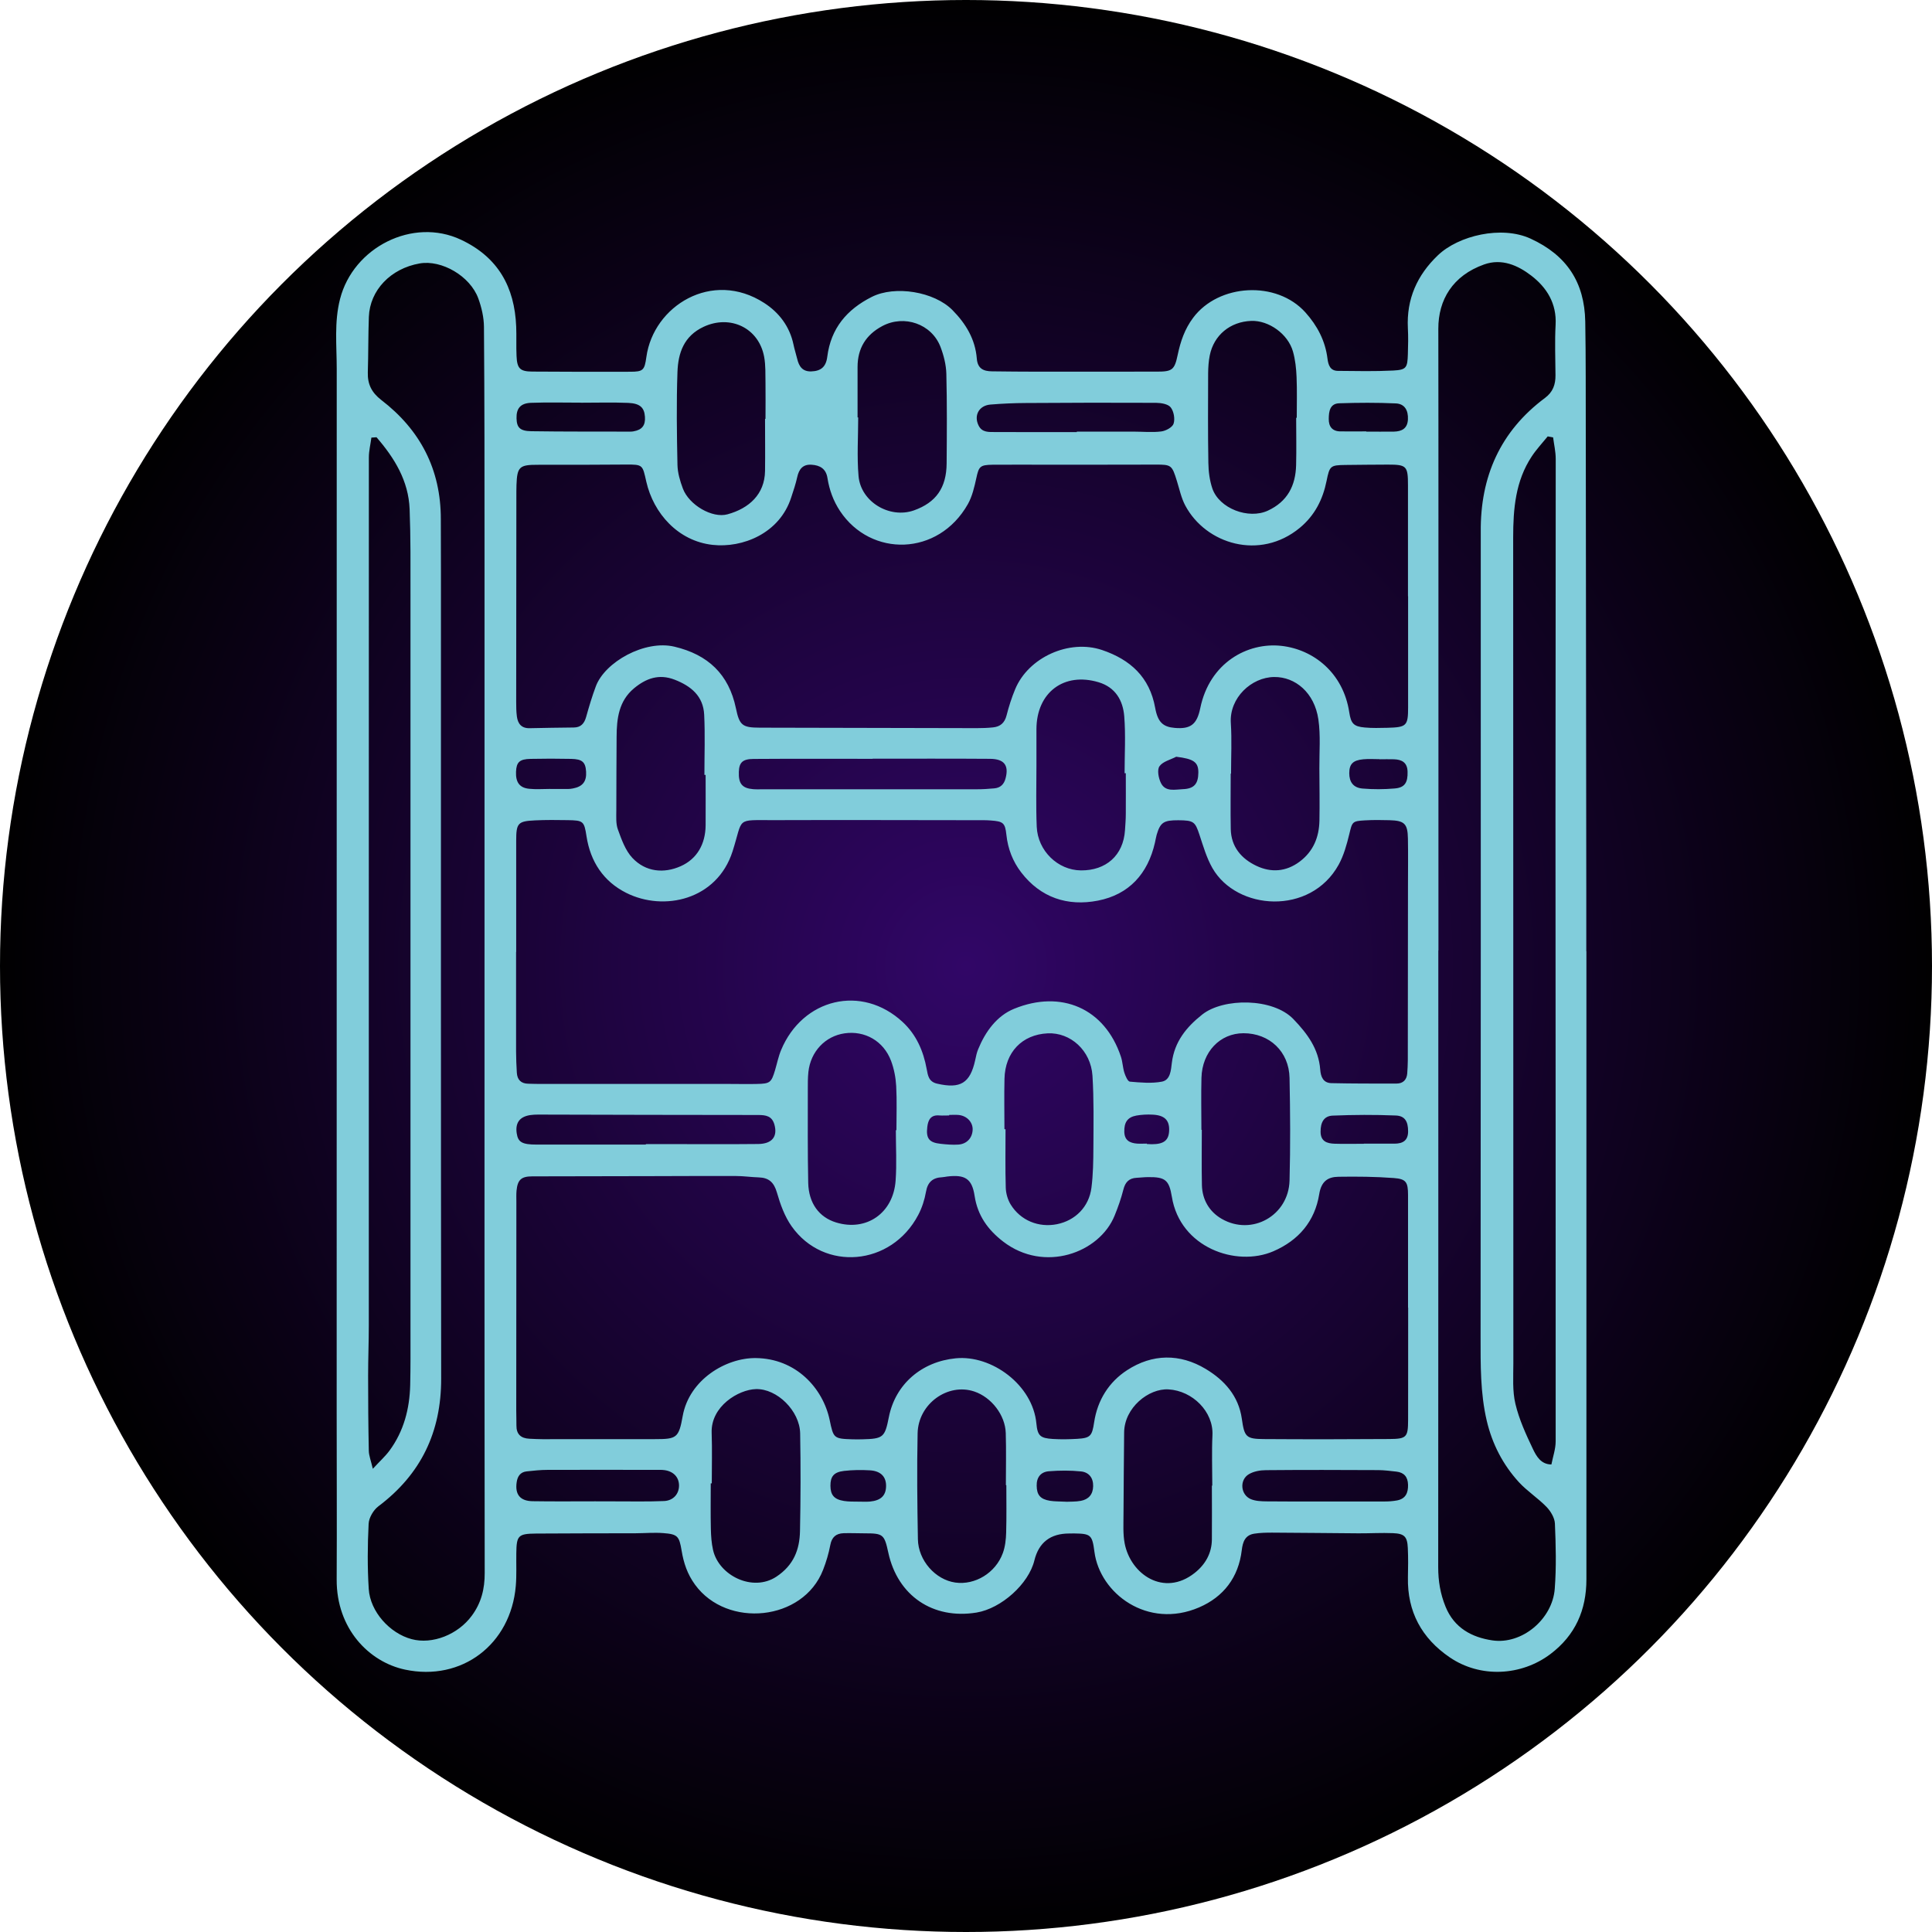 <svg width="206" height="206" viewBox="0 0 206 206" fill="none" xmlns="http://www.w3.org/2000/svg">
<circle cx="103" cy="103" r="103" fill="url(#paint0_radial_257_644)"/>
<path d="M169.151 101.42C169.151 117.774 169.151 134.129 169.151 150.489C169.151 156.456 169.151 162.423 169.151 168.397C169.151 171.669 167.972 174.358 165.314 176.365C162.214 178.704 157.843 178.943 154.577 176.715C151.587 174.677 150.046 171.847 150.12 168.182C150.145 167.138 150.157 166.094 150.108 165.051C150.053 163.841 149.746 163.522 148.518 163.473C147.302 163.424 146.081 163.498 144.865 163.492C141.79 163.473 138.72 163.43 135.644 163.418C135.012 163.418 134.367 163.43 133.741 163.528C132.759 163.676 132.507 164.406 132.403 165.29C132.059 168.188 130.463 170.269 127.848 171.392C122.366 173.744 117.27 169.913 116.693 165.456C116.46 163.651 116.3 163.528 114.526 163.504C114.354 163.504 114.176 163.51 114.004 163.51C111.999 163.51 110.761 164.468 110.29 166.383C109.683 168.882 106.767 171.503 104.127 171.939C99.473 172.7 95.71 170.146 94.716 165.548C94.292 163.596 94.163 163.492 92.199 163.492C91.444 163.492 90.689 163.455 89.94 163.479C89.154 163.51 88.693 163.884 88.534 164.725C88.362 165.628 88.098 166.53 87.76 167.39C85.636 172.86 77.526 173.639 74.119 168.98C73.284 167.838 72.898 166.659 72.677 165.333C72.419 163.786 72.247 163.584 70.725 163.467C69.748 163.393 68.754 163.479 67.772 163.485C64.236 163.498 60.7 163.485 57.163 163.516C55.242 163.534 55.076 163.725 55.052 165.622C55.033 166.782 55.095 167.948 54.996 169.103C54.462 175.34 49.232 179.306 43.185 178.023C39.342 177.206 35.873 173.664 35.898 168.415C35.929 162.497 35.898 156.585 35.898 150.667C35.898 113.551 35.898 76.428 35.904 39.312C35.904 36.832 35.622 34.352 36.26 31.871C37.672 26.371 44.014 23.142 49.152 25.561C53.106 27.421 54.867 30.595 55.039 34.818C55.082 35.862 55.027 36.905 55.076 37.949C55.132 39.294 55.445 39.607 56.746 39.619C60.221 39.643 63.702 39.65 67.176 39.637C68.576 39.637 68.723 39.484 68.92 38.066C69.669 32.62 75.93 28.716 81.48 32.301C83.064 33.32 84.2 34.806 84.605 36.733C84.709 37.243 84.875 37.74 84.998 38.25C85.188 39.06 85.562 39.637 86.514 39.6C87.515 39.564 88.073 39.134 88.208 38.041C88.589 35.008 90.296 32.995 92.954 31.657C95.434 30.404 99.615 31.098 101.555 33.062C102.985 34.511 103.986 36.169 104.151 38.225C104.237 39.318 104.87 39.582 105.772 39.594C107.393 39.613 109.02 39.631 110.64 39.631C114.87 39.631 119.106 39.625 123.336 39.625C124.969 39.625 125.233 39.465 125.57 37.845C125.871 36.408 126.319 35.082 127.222 33.879C129.929 30.257 136.105 29.876 139.193 33.314C140.457 34.726 141.311 36.341 141.544 38.244C141.63 38.925 141.833 39.539 142.655 39.545C144.626 39.564 146.596 39.607 148.561 39.508C149.954 39.435 150.071 39.214 150.114 37.759C150.145 36.832 150.163 35.899 150.114 34.978C149.961 31.884 151.102 29.336 153.312 27.224C155.516 25.112 160.102 24.026 163.196 25.444C167.07 27.224 168.948 30.11 169.028 34.278C169.065 36.248 169.071 38.219 169.077 40.19C169.102 58.515 169.12 76.84 169.139 95.165C169.139 97.252 169.139 99.339 169.139 101.426L169.151 101.42ZM150.126 63.573C150.126 59.632 150.132 55.691 150.126 51.749C150.126 49.681 149.979 49.539 147.978 49.539C146.474 49.539 144.963 49.564 143.459 49.576C141.839 49.595 141.771 49.681 141.446 51.277C141.047 53.254 140.193 54.954 138.585 56.286C134.337 59.792 128.572 58.017 126.381 53.904C125.951 53.1 125.761 52.161 125.484 51.277C124.963 49.589 124.889 49.533 123.213 49.539C119.505 49.552 115.791 49.546 112.083 49.552C109.996 49.552 107.908 49.533 105.821 49.552C104.483 49.57 104.366 49.754 104.102 50.976C103.894 51.921 103.666 52.922 103.2 53.751C100.044 59.331 92.856 59.435 89.571 54.494C88.841 53.389 88.429 52.234 88.227 50.964C88.073 49.975 87.423 49.607 86.532 49.552C85.612 49.49 85.188 50.018 85.004 50.872C84.844 51.602 84.599 52.32 84.365 53.032C83.125 56.906 79.141 58.447 75.986 58.097C72.29 57.692 69.681 54.727 68.913 51.363C68.508 49.57 68.57 49.521 66.728 49.533C63.597 49.552 60.466 49.57 57.342 49.558C55.395 49.552 55.138 49.767 55.07 51.706C55.064 51.94 55.058 52.173 55.058 52.4C55.052 59.877 55.045 67.355 55.039 74.838C55.039 75.36 55.045 75.882 55.113 76.398C55.217 77.177 55.61 77.668 56.482 77.644C58.047 77.607 59.613 77.588 61.178 77.57C61.94 77.564 62.302 77.14 62.498 76.441C62.805 75.342 63.131 74.249 63.53 73.181C64.5 70.578 68.754 68.202 71.909 68.951C75.488 69.798 77.711 71.891 78.466 75.514C78.846 77.349 79.153 77.582 81.02 77.588C88.73 77.607 96.441 77.625 104.151 77.638C104.728 77.638 105.312 77.619 105.889 77.558C106.656 77.478 107.123 77.079 107.325 76.281C107.565 75.335 107.865 74.396 108.24 73.494C109.652 70.081 114.004 68.128 117.504 69.307C120.518 70.326 122.581 72.192 123.17 75.471C123.446 77.011 124.017 77.509 125.251 77.613C126.952 77.76 127.621 77.245 127.977 75.514C128.971 70.658 133.023 68.466 136.627 68.865C140.046 69.246 143.226 71.738 143.865 75.949C144.049 77.14 144.319 77.46 145.51 77.57C146.314 77.644 147.13 77.619 147.941 77.601C149.985 77.546 150.139 77.392 150.139 75.403C150.139 71.462 150.139 67.521 150.139 63.579L150.126 63.573ZM150.132 139.433C150.132 135.43 150.139 131.434 150.132 127.431C150.132 126.044 149.93 125.706 148.61 125.608C146.652 125.46 144.675 125.442 142.71 125.473C141.593 125.491 140.881 125.945 140.66 127.339C140.193 130.218 138.474 132.25 135.773 133.417C131.814 135.129 125.828 133.03 124.95 127.609C124.656 125.792 124.214 125.491 122.415 125.51C122.01 125.51 121.605 125.565 121.199 125.583C120.383 125.62 119.978 126.05 119.781 126.836C119.542 127.781 119.216 128.708 118.848 129.61C117.234 133.601 111.34 135.756 106.957 132.379C105.348 131.139 104.237 129.617 103.918 127.511C103.636 125.651 102.874 125.221 100.984 125.448C100.812 125.467 100.64 125.516 100.468 125.522C99.455 125.565 98.909 126.037 98.731 127.087C98.583 127.928 98.307 128.788 97.908 129.543C95.035 135.013 87.84 135.602 84.415 130.765C83.665 129.709 83.199 128.407 82.837 127.149C82.524 126.074 81.99 125.577 80.909 125.54C80.099 125.516 79.288 125.393 78.484 125.393C75.525 125.381 72.572 125.399 69.613 125.405C65.328 125.411 61.043 125.417 56.758 125.43C55.58 125.43 55.193 125.792 55.076 126.946C55.039 127.351 55.058 127.756 55.058 128.162C55.058 135.584 55.052 143.006 55.045 150.422C55.045 150.943 55.07 151.465 55.064 151.987C55.052 152.926 55.543 153.362 56.445 153.405C56.906 153.424 57.372 153.454 57.833 153.454C61.835 153.454 65.832 153.454 69.834 153.448C72.149 153.448 72.376 153.325 72.793 150.986C73.487 147.107 77.398 144.774 80.578 144.804C84.881 144.847 87.742 148.015 88.46 151.392C88.871 153.344 88.871 153.405 90.891 153.467C91.241 153.479 91.585 153.473 91.935 153.467C94.169 153.411 94.347 153.27 94.771 151.115C95.471 147.555 98.301 145.179 101.911 144.829C105.741 144.454 110.125 147.671 110.505 151.784C110.628 153.11 110.935 153.344 112.255 153.43C113.12 153.485 113.998 153.467 114.864 153.417C116.27 153.331 116.442 153.11 116.663 151.649C117.019 149.286 118.24 147.352 120.18 146.094C122.869 144.344 125.804 144.301 128.572 145.971C130.555 147.162 132.065 148.844 132.409 151.269C132.685 153.196 132.839 153.43 134.76 153.442C139.223 153.473 143.686 153.467 148.15 153.436C149.979 153.424 150.132 153.239 150.139 151.422C150.151 147.42 150.139 143.423 150.145 139.421L150.132 139.433ZM55.027 101.5C55.027 105.036 55.027 108.578 55.027 112.114C55.027 112.869 55.064 113.618 55.107 114.373C55.15 115.129 55.555 115.54 56.329 115.552C56.795 115.564 57.256 115.577 57.722 115.577C64.451 115.577 71.179 115.577 77.907 115.577C78.834 115.577 79.761 115.601 80.688 115.577C82.106 115.552 82.241 115.435 82.64 114.109C82.855 113.385 83.002 112.636 83.291 111.949C85.575 106.479 91.867 104.913 96.251 108.977C97.712 110.334 98.46 112.071 98.81 113.999C98.939 114.699 99.031 115.343 99.922 115.546C102.402 116.117 103.439 115.497 103.979 113.041C104.065 112.642 104.145 112.237 104.299 111.869C105.072 109.984 106.294 108.308 108.136 107.559C113.133 105.521 117.798 107.479 119.523 112.685C119.701 113.232 119.714 113.833 119.886 114.38C120.002 114.736 120.248 115.313 120.475 115.331C121.611 115.429 122.789 115.54 123.888 115.331C124.809 115.153 124.852 114.091 124.95 113.311C125.227 111.071 126.503 109.505 128.198 108.167C130.445 106.393 135.718 106.38 137.91 108.664C139.408 110.223 140.599 111.832 140.77 114.048C140.826 114.797 141.077 115.472 141.961 115.491C144.276 115.54 146.596 115.54 148.917 115.534C149.592 115.534 149.991 115.141 150.046 114.459C150.083 113.999 150.102 113.532 150.108 113.072C150.114 106.865 150.12 100.659 150.126 94.452C150.126 92.77 150.151 91.088 150.12 89.406C150.089 87.822 149.752 87.497 148.143 87.454C147.272 87.429 146.4 87.423 145.534 87.472C144.171 87.546 144.184 87.632 143.865 88.952C143.594 90.063 143.281 91.205 142.735 92.199C139.727 97.645 131.863 97.092 129.272 92.555C128.652 91.469 128.296 90.223 127.897 89.019C127.43 87.607 127.283 87.472 125.632 87.46C124.079 87.454 123.722 87.687 123.33 89.007C123.25 89.283 123.213 89.572 123.145 89.854C122.39 93.163 120.389 95.379 117.068 96.03C113.826 96.662 110.953 95.717 108.878 93.01C107.994 91.856 107.466 90.511 107.307 89.013C107.172 87.718 106.945 87.583 105.649 87.485C105.127 87.442 104.606 87.454 104.084 87.454C96.895 87.448 89.7 87.423 82.511 87.448C78.368 87.46 79.282 87.11 78.11 90.775C76.458 95.95 70.786 97.227 66.759 95.195C64.358 93.986 62.953 91.886 62.535 89.16C62.289 87.534 62.173 87.478 60.534 87.448C59.373 87.429 58.213 87.417 57.059 87.472C55.205 87.558 55.039 87.767 55.039 89.676C55.039 93.618 55.039 97.565 55.039 101.506L55.027 101.5ZM153.368 101.34H153.362C153.362 123.257 153.362 145.173 153.349 167.095C153.349 168.568 153.57 169.937 154.135 171.319C155.062 173.602 156.965 174.585 159.108 174.904C162.275 175.383 165.529 172.645 165.775 169.41C165.953 167.101 165.891 164.768 165.793 162.454C165.768 161.846 165.345 161.14 164.903 160.68C163.982 159.728 162.834 158.998 161.944 158.028C160.243 156.162 159.108 153.964 158.524 151.484C157.831 148.519 157.868 145.51 157.868 142.49C157.898 115.055 157.886 87.626 157.886 60.191C157.886 59.03 157.886 57.87 157.886 56.71C157.831 50.822 159.967 45.979 164.743 42.424C165.584 41.798 165.861 41 165.854 40.018C165.842 38.219 165.768 36.42 165.867 34.628C165.989 32.356 164.927 30.662 163.276 29.391C161.846 28.292 160.127 27.525 158.236 28.2C154.89 29.391 153.355 31.976 153.362 35.051C153.38 41.952 153.368 48.852 153.374 55.752C153.374 70.946 153.374 86.14 153.374 101.34H153.368ZM51.663 101.463C51.663 87.147 51.663 72.825 51.663 58.508C51.663 50.626 51.663 42.744 51.602 34.861C51.595 33.842 51.35 32.786 51 31.822C50.128 29.434 47.089 27.678 44.744 28.09C41.656 28.63 39.434 30.944 39.33 33.793C39.256 35.757 39.281 37.728 39.219 39.699C39.182 40.957 39.618 41.847 40.656 42.651C44.812 45.838 47.01 50.061 47.003 55.353C47.003 57.269 47.016 59.178 47.016 61.093C47.016 89.731 47.003 118.364 47.04 147.002C47.046 152.687 44.892 157.193 40.343 160.612C39.815 161.011 39.336 161.828 39.305 162.472C39.188 164.787 39.17 167.114 39.317 169.422C39.471 171.847 41.564 174.155 43.891 174.775C46.107 175.364 48.827 174.29 50.306 172.276C51.313 170.914 51.688 169.422 51.681 167.721C51.651 145.633 51.663 123.551 51.663 101.463ZM165.597 46.636C165.406 46.599 165.216 46.568 165.026 46.531C164.455 47.237 163.822 47.907 163.325 48.662C161.582 51.295 161.342 54.267 161.342 57.324C161.361 86.668 161.348 116.019 161.361 145.363C161.361 146.812 161.25 148.31 161.582 149.691C161.975 151.349 162.705 152.939 163.442 154.486C163.81 155.259 164.301 156.143 165.419 156.149C165.578 155.327 165.873 154.504 165.873 153.681C165.885 131.587 165.861 109.487 165.854 87.386C165.854 74.568 165.885 61.75 165.879 48.932C165.879 48.158 165.695 47.385 165.597 46.611V46.636ZM40.14 46.623C39.962 46.636 39.784 46.648 39.6 46.66C39.508 47.366 39.33 48.072 39.33 48.784C39.317 79.627 39.33 110.463 39.324 141.305C39.324 143.104 39.25 144.896 39.25 146.695C39.25 149.36 39.268 152.03 39.324 154.694C39.336 155.21 39.545 155.726 39.753 156.61C40.539 155.763 41.092 155.265 41.528 154.676C43.056 152.601 43.676 150.213 43.737 147.671C43.781 145.817 43.768 143.963 43.768 142.109C43.768 115.847 43.768 89.59 43.768 63.328C43.768 60.313 43.793 57.299 43.676 54.285C43.559 51.258 42.055 48.827 40.146 46.623H40.14ZM107.098 120.402C107.135 120.402 107.178 120.402 107.215 120.402C107.215 122.483 107.178 124.564 107.239 126.645C107.258 127.247 107.448 127.916 107.761 128.426C108.811 130.138 110.751 130.918 112.697 130.531C114.649 130.138 116.11 128.69 116.374 126.651C116.558 125.227 116.577 123.772 116.583 122.33C116.595 119.788 116.644 117.234 116.485 114.699C116.313 112.01 114.14 110.064 111.708 110.18C108.983 110.309 107.166 112.194 107.104 115.024C107.061 116.817 107.098 118.609 107.098 120.402ZM91.438 44.505C91.438 44.505 91.481 44.505 91.505 44.505C91.505 46.587 91.364 48.686 91.542 50.755C91.775 53.511 94.857 55.335 97.448 54.42C99.799 53.585 100.916 52.014 100.935 49.41C100.959 46.224 100.984 43.038 100.904 39.852C100.879 38.894 100.628 37.9 100.284 36.998C99.344 34.53 96.404 33.523 94.071 34.769C92.322 35.702 91.444 37.145 91.438 39.115C91.438 40.908 91.438 42.707 91.438 44.499V44.505ZM120.051 82.445C120.002 82.445 119.953 82.445 119.91 82.445C119.91 80.419 120.033 78.387 119.873 76.379C119.738 74.691 118.94 73.285 117.141 72.745C113.446 71.634 110.524 73.832 110.511 77.742C110.511 79.013 110.511 80.29 110.511 81.561C110.511 83.758 110.45 85.962 110.542 88.154C110.653 90.72 112.789 92.782 115.251 92.807C117.909 92.832 119.781 91.229 119.953 88.51C119.99 87.933 120.039 87.356 120.039 86.779C120.051 85.33 120.039 83.887 120.039 82.438L120.051 82.445ZM75.887 158.163C75.851 158.163 75.82 158.163 75.783 158.163C75.783 159.784 75.758 161.404 75.795 163.031C75.814 163.78 75.863 164.541 76.029 165.266C76.642 167.991 80.252 169.784 82.781 168.114C84.617 166.899 85.255 165.247 85.299 163.271C85.372 159.796 85.378 156.315 85.317 152.84C85.274 150.434 82.855 148.052 80.602 148.113C78.748 148.162 75.777 149.943 75.881 152.779C75.943 154.572 75.894 156.37 75.894 158.169L75.887 158.163ZM75.231 82.623H75.108C75.108 80.48 75.188 78.338 75.083 76.201C74.985 74.224 73.69 73.15 71.928 72.469C70.246 71.818 68.864 72.346 67.606 73.389C65.979 74.74 65.752 76.625 65.746 78.577C65.74 81.18 65.709 83.789 65.715 86.392C65.715 87.086 65.654 87.835 65.887 88.455C66.274 89.517 66.679 90.677 67.428 91.475C68.84 92.979 70.786 93.157 72.579 92.359C74.334 91.579 75.218 89.983 75.237 88.006C75.249 86.208 75.237 84.415 75.237 82.616L75.231 82.623ZM138.211 44.548C138.211 44.548 138.247 44.548 138.266 44.548C138.266 43.1 138.309 41.651 138.247 40.208C138.21 39.294 138.112 38.354 137.861 37.476C137.326 35.598 135.276 34.149 133.416 34.217C131.175 34.296 129.426 35.727 128.99 37.9C128.867 38.52 128.824 39.165 128.818 39.797C128.806 42.983 128.787 46.169 128.842 49.355C128.855 50.27 128.977 51.221 129.266 52.081C130.003 54.23 133.127 55.396 135.178 54.451C137.277 53.481 138.143 51.786 138.198 49.595C138.241 47.919 138.204 46.237 138.204 44.555L138.211 44.548ZM129.229 158.408C129.229 158.408 129.254 158.408 129.26 158.408C129.26 156.61 129.192 154.811 129.278 153.018C129.395 150.526 127.166 148.291 124.588 148.144C122.482 148.021 119.879 150.09 119.861 152.748C119.843 155.646 119.8 158.543 119.794 161.435C119.794 162.479 119.726 163.541 119.916 164.554C120.549 167.869 124.109 170.3 127.375 167.721C128.505 166.831 129.205 165.634 129.217 164.142C129.235 162.233 129.217 160.318 129.217 158.408H129.229ZM107.295 158.359C107.295 158.359 107.264 158.359 107.252 158.359C107.252 156.505 107.295 154.651 107.239 152.804C107.184 150.882 105.711 148.985 103.887 148.371C101.07 147.42 97.908 149.673 97.841 152.822C97.761 156.585 97.804 160.348 97.871 164.112C97.908 166.395 99.744 168.44 101.862 168.74C103.955 169.035 106.153 167.721 106.926 165.603C107.178 164.916 107.264 164.136 107.282 163.399C107.331 161.723 107.301 160.041 107.301 158.359H107.295ZM95.526 120.506C95.526 120.506 95.563 120.506 95.581 120.506C95.581 118.941 95.643 117.369 95.557 115.81C95.508 114.901 95.33 113.968 95.01 113.115C94.212 110.997 92.217 109.867 90.05 110.18C87.987 110.481 86.434 112.12 86.195 114.294C86.127 114.926 86.133 115.571 86.133 116.203C86.133 119.506 86.109 122.815 86.176 126.117C86.225 128.303 87.343 129.795 89.154 130.347C92.371 131.329 95.244 129.365 95.495 125.89C95.624 124.104 95.52 122.299 95.52 120.5L95.526 120.506ZM128.1 120.469C128.1 120.469 128.124 120.469 128.143 120.469C128.143 122.434 128.112 124.405 128.155 126.369C128.192 127.928 128.953 129.199 130.254 129.954C133.477 131.82 137.4 129.617 137.498 125.872C137.597 122.231 137.572 118.585 137.498 114.938C137.443 112.12 135.356 110.168 132.593 110.168C130.082 110.168 128.179 112.157 128.106 114.92C128.057 116.768 128.1 118.622 128.1 120.476V120.469ZM81.572 44.659C81.572 44.659 81.603 44.659 81.621 44.659C81.621 43.382 81.64 42.105 81.621 40.834C81.603 39.907 81.646 38.962 81.48 38.059C80.915 34.959 77.858 33.523 75.028 34.843C72.91 35.831 72.308 37.642 72.235 39.662C72.118 42.959 72.167 46.267 72.235 49.57C72.253 50.417 72.511 51.289 72.812 52.093C73.469 53.843 75.949 55.292 77.576 54.837C79.872 54.205 81.535 52.701 81.572 50.221C81.597 48.367 81.572 46.513 81.572 44.659ZM131.261 82.487C131.261 82.487 131.237 82.487 131.224 82.487C131.224 84.458 131.194 86.429 131.23 88.399C131.267 90.296 132.372 91.567 133.968 92.322C135.528 93.059 137.118 92.961 138.573 91.874C140.04 90.775 140.648 89.265 140.685 87.503C140.721 85.649 140.685 83.789 140.678 81.935C140.666 80.198 140.82 78.43 140.574 76.723C140.163 73.856 138.112 72.162 135.859 72.186C133.434 72.211 131.065 74.409 131.237 77.097C131.353 78.89 131.261 80.689 131.261 82.487ZM93.04 80.91C88.81 80.91 84.58 80.891 80.35 80.922C79.172 80.928 78.816 81.303 78.779 82.297C78.73 83.549 79.129 84.047 80.295 84.145C80.639 84.176 80.989 84.157 81.339 84.157C88.933 84.157 96.521 84.157 104.115 84.157C104.753 84.157 105.385 84.12 106.024 84.059C106.674 83.998 107.055 83.629 107.221 82.985C107.583 81.61 107.086 80.922 105.563 80.91C101.389 80.879 97.22 80.897 93.046 80.897L93.04 80.91ZM68.864 122.041C68.864 122.041 68.864 122.004 68.864 121.992C69.963 121.992 71.062 121.992 72.167 121.992C75.065 121.992 77.956 122.01 80.848 121.98C82.327 121.961 82.929 121.188 82.573 119.911C82.315 118.99 81.664 118.886 80.829 118.886C73.014 118.886 65.199 118.861 57.385 118.843C57.096 118.843 56.801 118.855 56.519 118.898C55.402 119.076 54.929 119.727 55.095 120.838C55.236 121.795 55.684 122.041 57.225 122.041C61.105 122.041 64.978 122.041 68.858 122.041H68.864ZM114.815 46.065C114.815 46.065 114.815 46.034 114.815 46.022C116.835 46.022 118.86 46.022 120.88 46.022C121.862 46.022 122.857 46.126 123.821 46.003C124.306 45.942 125.012 45.561 125.134 45.175C125.3 44.659 125.159 43.861 124.827 43.437C124.551 43.081 123.815 42.959 123.28 42.952C118.658 42.928 114.035 42.94 109.412 42.971C108.142 42.977 106.871 43.032 105.606 43.136C104.391 43.235 103.814 44.291 104.336 45.359C104.716 46.151 105.471 46.059 106.147 46.065C109.038 46.083 111.923 46.071 114.815 46.071V46.065ZM141.335 160.097C143.423 160.097 145.51 160.103 147.597 160.097C148.057 160.097 148.524 160.066 148.978 159.98C149.887 159.802 150.157 159.157 150.132 158.304C150.108 157.481 149.715 157.003 148.886 156.911C148.254 156.843 147.615 156.757 146.983 156.751C142.987 156.732 138.984 156.72 134.988 156.757C134.374 156.757 133.686 156.88 133.17 157.181C132.133 157.782 132.268 159.391 133.379 159.851C133.895 160.06 134.509 160.078 135.08 160.084C137.167 160.109 139.254 160.097 141.341 160.097H141.335ZM63.523 160.078C63.523 160.078 63.523 160.078 63.523 160.084C64.217 160.084 64.911 160.084 65.605 160.084C67.336 160.084 69.073 160.121 70.804 160.048C71.811 160.005 72.425 159.262 72.4 158.353C72.382 157.506 71.817 156.898 70.878 156.757C70.54 156.708 70.184 156.726 69.841 156.726C66.028 156.726 62.21 156.708 58.397 156.726C57.648 156.726 56.9 156.806 56.157 156.886C55.475 156.96 55.181 157.414 55.089 158.052C54.904 159.335 55.445 160.041 56.771 160.066C59.024 160.103 61.277 160.078 63.536 160.078H63.523ZM61.977 42.946C61.977 42.946 61.977 42.94 61.977 42.934C60.19 42.934 58.397 42.885 56.611 42.952C55.487 42.995 55.045 43.56 55.076 44.61C55.101 45.586 55.438 45.96 56.654 45.979C60.172 46.034 63.689 46.01 67.207 46.022C67.323 46.022 67.44 46.016 67.551 45.991C68.465 45.831 68.834 45.353 68.766 44.432C68.699 43.462 68.244 43.014 66.992 42.959C65.322 42.891 63.646 42.94 61.97 42.94L61.977 42.946ZM145.418 121.955C145.418 121.955 145.418 121.949 145.418 121.943C146.517 121.943 147.609 121.949 148.708 121.943C149.574 121.937 150.145 121.611 150.139 120.623C150.139 119.592 149.807 118.978 148.825 118.941C146.584 118.849 144.331 118.861 142.09 118.953C141.157 118.996 140.801 119.677 140.807 120.678C140.813 121.71 141.501 121.924 142.305 121.949C143.343 121.986 144.38 121.955 145.418 121.955ZM145.682 45.991C145.682 45.991 145.682 46.01 145.682 46.022C146.664 46.022 147.64 46.034 148.622 46.022C149.463 46.003 150.071 45.696 150.12 44.727C150.169 43.757 149.776 43.057 148.831 43.014C146.817 42.922 144.798 42.934 142.784 43.001C141.796 43.038 141.685 43.879 141.679 44.665C141.667 45.482 142.054 45.985 142.913 45.997C143.834 46.01 144.761 45.997 145.682 45.997V45.991ZM58.661 84.114C58.661 84.114 58.661 84.12 58.661 84.127C59.294 84.127 59.932 84.127 60.565 84.127C60.736 84.127 60.908 84.102 61.08 84.071C62.13 83.875 62.56 83.322 62.492 82.266C62.425 81.26 62.087 80.94 60.902 80.916C59.459 80.885 58.011 80.885 56.568 80.916C55.395 80.94 55.064 81.266 55.021 82.291C54.978 83.396 55.383 83.992 56.402 84.102C57.145 84.182 57.9 84.12 58.649 84.12L58.661 84.114ZM147.087 80.947C146.51 80.947 145.933 80.904 145.362 80.959C144.251 81.063 143.871 81.468 143.865 82.438C143.865 83.378 144.294 83.992 145.27 84.078C146.412 84.176 147.572 84.169 148.714 84.071C149.795 83.979 150.114 83.427 150.083 82.285C150.059 81.309 149.488 80.99 148.635 80.959C148.119 80.94 147.597 80.959 147.081 80.959L147.087 80.947ZM113.679 160.127C114.09 160.103 114.68 160.133 115.238 160.029C116.067 159.876 116.54 159.348 116.558 158.464C116.577 157.555 116.086 156.978 115.269 156.892C114.133 156.775 112.973 156.782 111.831 156.874C110.984 156.941 110.517 157.512 110.536 158.415C110.548 159.397 110.923 159.857 111.966 160.023C112.476 160.103 112.998 160.084 113.679 160.121V160.127ZM91.223 160.109C91.959 160.109 92.371 160.14 92.77 160.103C93.905 159.992 94.439 159.489 94.476 158.525C94.519 157.494 93.948 156.849 92.763 156.775C91.843 156.72 90.903 156.732 89.989 156.837C88.902 156.966 88.54 157.432 88.546 158.427C88.552 159.409 88.945 159.876 89.995 160.041C90.504 160.121 91.032 160.103 91.223 160.109ZM101.205 118.867C101.205 118.867 101.205 118.91 101.205 118.935C100.861 118.935 100.517 118.959 100.173 118.935C99.259 118.849 98.964 119.383 98.872 120.162C98.725 121.384 99.062 121.832 100.308 121.961C100.935 122.029 101.573 122.084 102.193 122.041C103.095 121.973 103.666 121.335 103.709 120.476C103.746 119.677 103.12 118.984 102.236 118.886C101.898 118.849 101.548 118.879 101.205 118.879V118.867ZM122.28 121.943C122.28 121.943 122.28 121.967 122.28 121.98C122.452 121.986 122.63 122.004 122.802 122.004C124.115 122.004 124.637 121.581 124.662 120.5C124.686 119.432 124.164 118.91 122.894 118.849C122.317 118.818 121.727 118.849 121.163 118.947C120.205 119.125 119.855 119.684 119.879 120.684C119.904 121.593 120.463 121.875 121.236 121.937C121.58 121.961 121.93 121.937 122.28 121.937V121.943ZM125.423 80.683C124.803 81.008 123.986 81.192 123.63 81.702C123.36 82.088 123.526 82.966 123.784 83.488C124.263 84.464 125.288 84.176 126.123 84.145C127.326 84.102 127.762 83.574 127.774 82.383C127.786 81.254 127.271 80.916 125.423 80.689V80.683Z" fill="#81CDDB"/>
<defs>
<radialGradient id="paint0_radial_257_644" cx="0" cy="0" r="1" gradientUnits="userSpaceOnUse" gradientTransform="translate(103 103) rotate(90) scale(103)">
<stop stop-color="#310667"/>
<stop offset="1"/>
</radialGradient>
</defs>
</svg>
